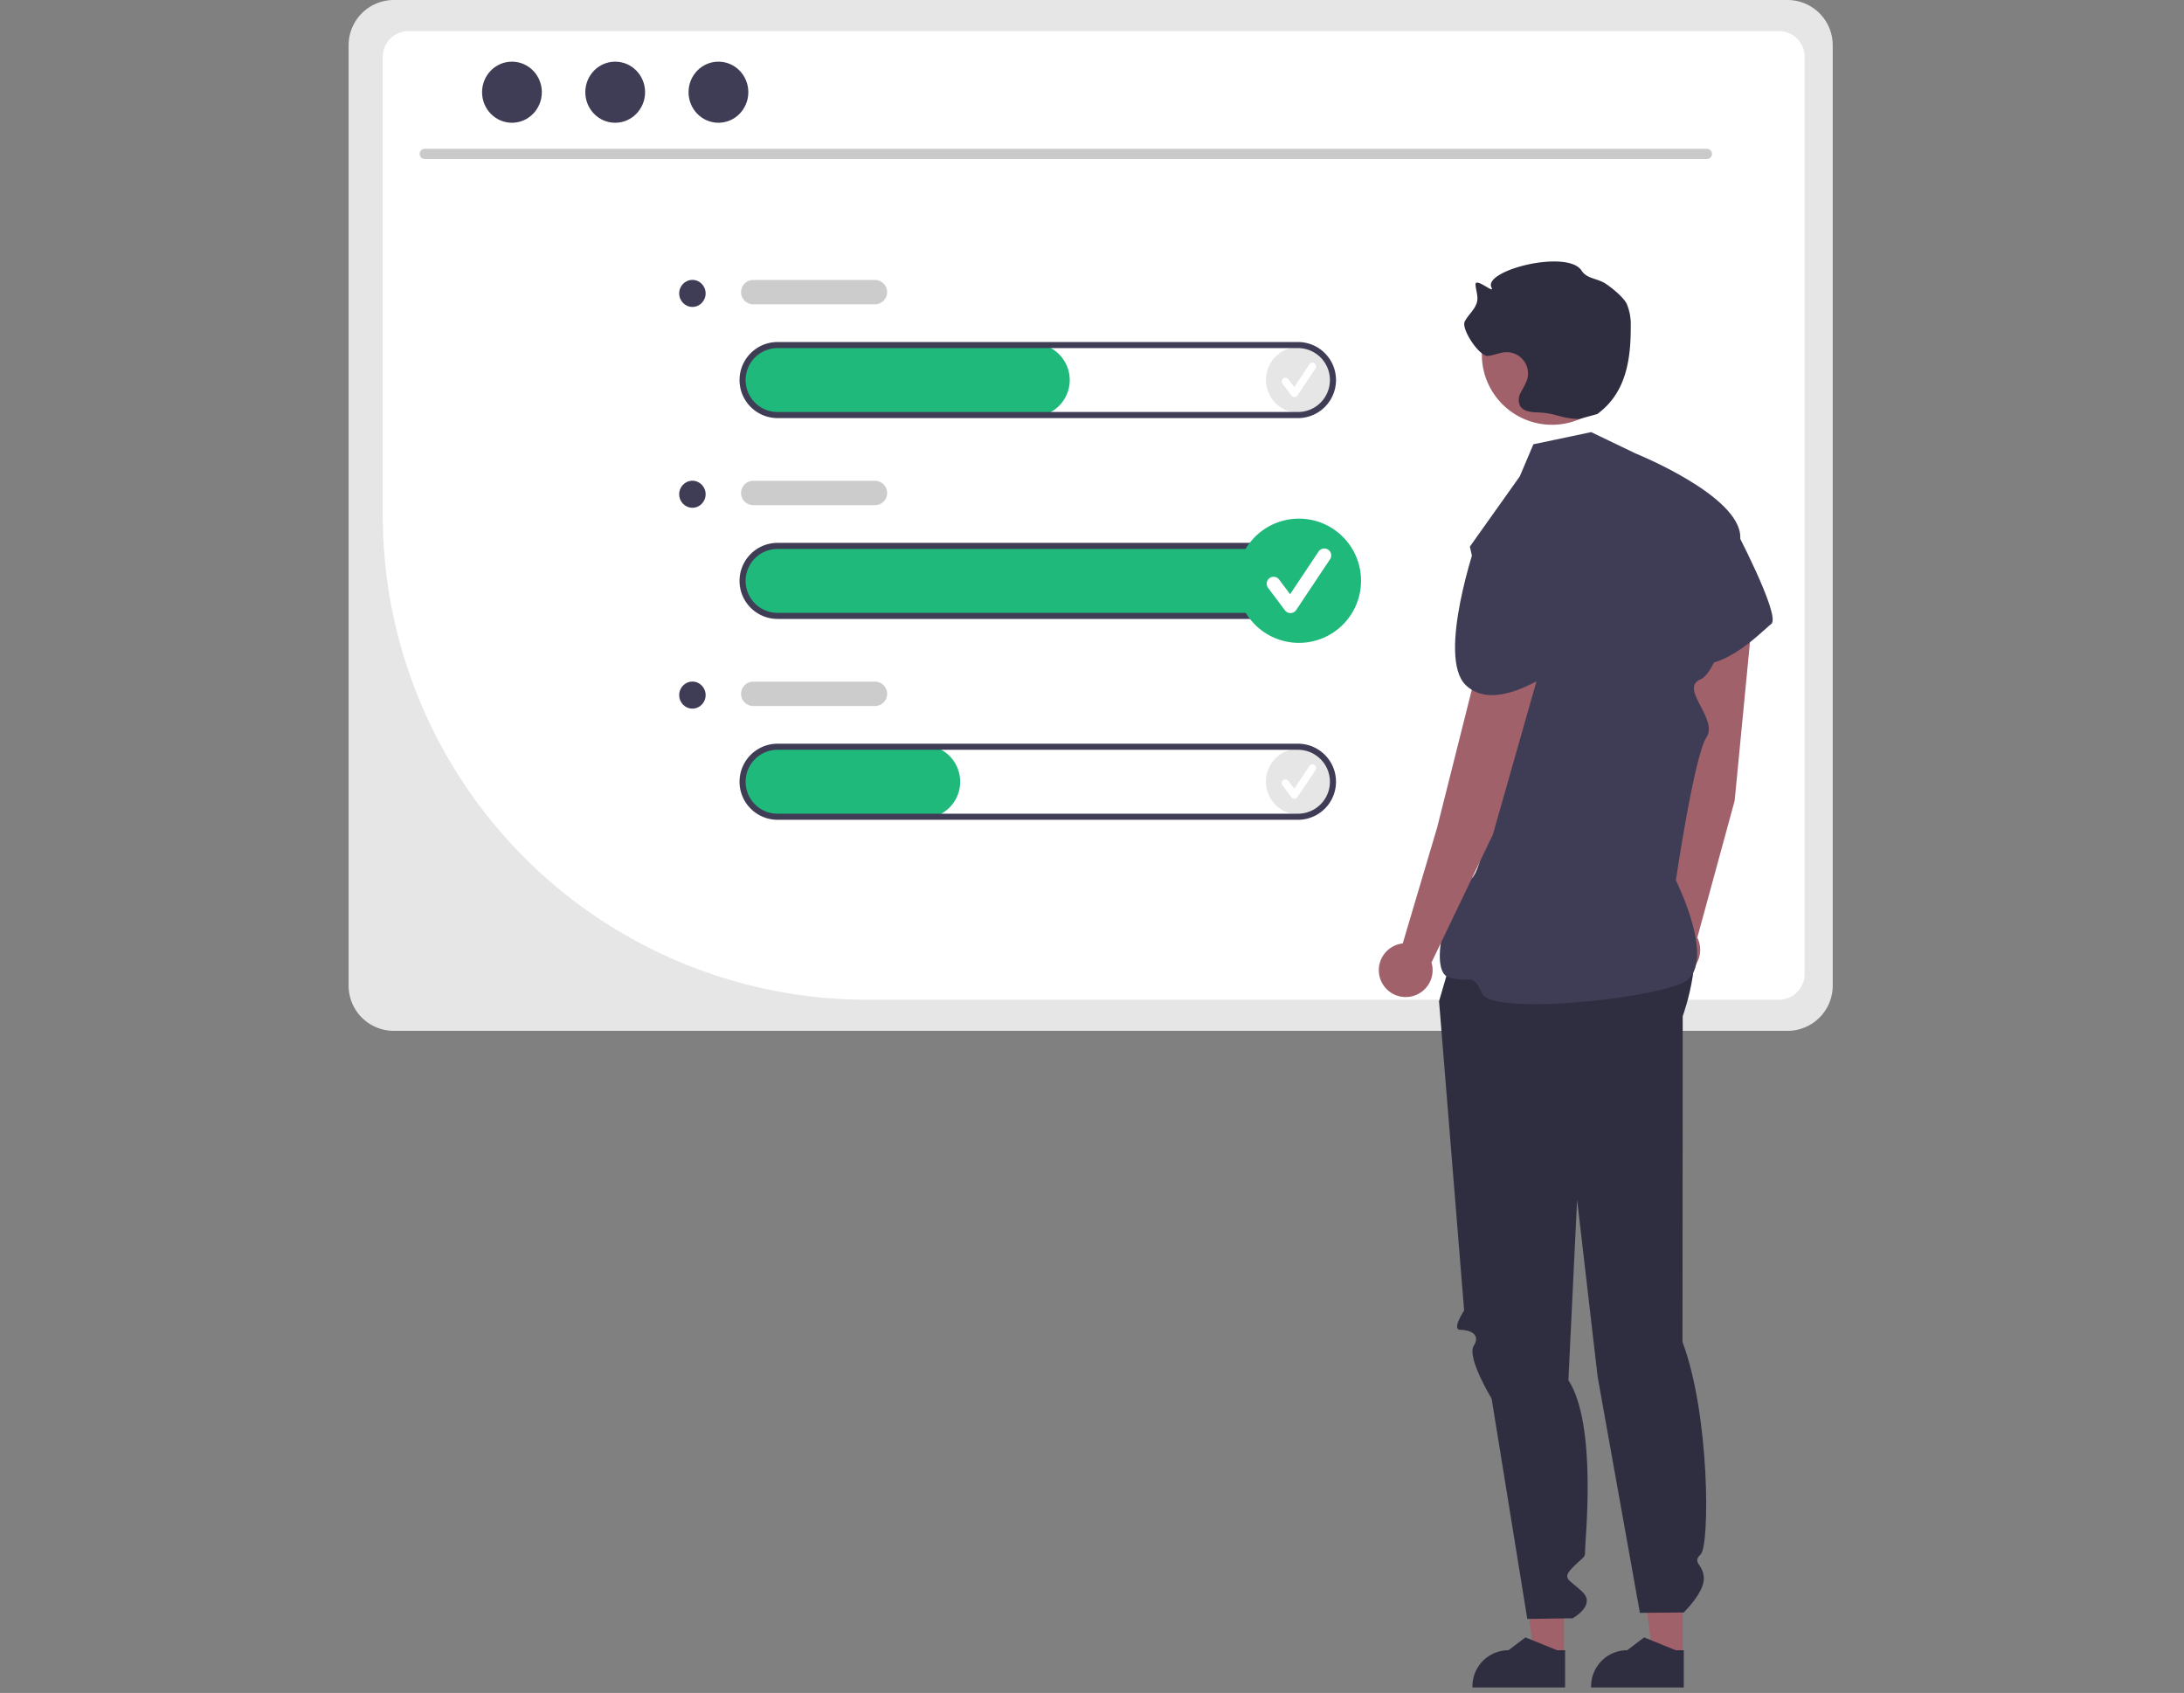 <svg xmlns="http://www.w3.org/2000/svg" xmlns:xlink="http://www.w3.org/1999/xlink" data-name="Layer 1" width="717.67" height="556.322"><rect width="100%" height="100%" fill="#808080" stroke="none"/><rect id="backgroundrect" width="100%" height="100%" x="0" y="0" fill="none" stroke="none"/><g class="currentLayer" style=""><title>Layer 1</title><path d="M587.394,-0 H129.397 a14.868,14.868 0 0 0 -14.844,14.844 V323.902 A14.858,14.858 0 0 0 129.397,338.746 H587.394 a14.858,14.858 0 0 0 14.844,-14.844 V14.844 A14.868,14.868 0 0 0 587.394,-0 z" fill="#e6e6e6" id="svg_2"/><path d="M584.572,328.514 H284.476 A159.157,159.157 0 0 1 125.785,169.822 v-151.146 a8.456,8.456 0 0 1 8.438,-8.455 H584.572 a8.456,8.456 0 0 1 8.438,8.455 V320.075 A8.448,8.448 0 0 1 584.572,328.514 z" fill="#fff" id="svg_3"/><path d="M560.933,52.247 H139.544 a1.676,1.676 0 0 1 0,-3.351 H560.933 a1.676,1.676 0 0 1 0,3.351 z" fill="#cacaca" id="svg_4"/><ellipse cx="168.229" cy="30.3" rx="9.821" ry="10.04" fill="#3f3d56" id="svg_5"/><ellipse cx="202.155" cy="30.3" rx="9.821" ry="10.04" fill="#3f3d56" id="svg_6"/><ellipse cx="236.081" cy="30.3" rx="9.821" ry="10.04" fill="#3f3d56" id="svg_7"/><path d="M426.516,202.89 H255.868 a12.211,12.211 0 0 1 -12.324,-11.181 a12.007,12.007 0 0 1 11.167,-12.792 q0.402,-0.027 0.806,-0.028 h171 a12,12 0 0 1 0,24 z" fill="#20b97c" id="svg_8"/><circle cx="426.832" cy="124.841" r="10.842" fill="#e6e6e6" id="svg_9"/><path d="M425.353,130.484 a1.206,1.206 0 0 1 -0.965,-0.482 l-2.958,-3.944 a1.206,1.206 0 1 1 1.93,-1.447 l1.935,2.58 l4.97,-7.455 a1.206,1.206 0 0 1 2.012,1.331 l-0.005,0.007 l-5.915,8.873 a1.207,1.207 0 0 1 -0.97,0.537 z" fill="#fff" id="svg_10"/><circle cx="426.832" cy="256.841" r="10.841" fill="#e6e6e6" id="svg_11"/><path d="M425.353,262.484 a1.206,1.206 0 0 1 -0.965,-0.482 l-2.958,-3.944 a1.206,1.206 0 1 1 1.93,-1.447 l1.935,2.58 l4.97,-7.455 a1.206,1.206 0 0 1 2.012,1.331 l-0.005,0.007 l-5.915,8.873 a1.207,1.207 0 0 1 -0.97,0.537 z" fill="#fff" id="svg_12"/><path d="M339.516,136.89 H255.868 a12.211,12.211 0 0 1 -12.324,-11.181 a12.007,12.007 0 0 1 11.167,-12.792 q0.402,-0.027 0.806,-0.028 h84 a12,12 0 0 1 0,24 z" fill="#20b97c" id="svg_13"/><path d="M426.516,137.39 h-171 a12.5,12.5 0 0 1 0,-25 h171 a12.5,12.5 0 0 1 0,25 zm-171,-23 a10.5,10.5 0 0 0 0,21 h171 a10.5,10.5 0 0 0 0,-21 z" fill="#3f3d56" id="svg_14"/><path d="M426.516,203.39 h-171 a12.5,12.5 0 0 1 0,-25 h171 a12.5,12.5 0 0 1 0,25 zm-171,-23 a10.5,10.5 0 0 0 0,21 h171 a10.5,10.5 0 0 0 0,-21 z" fill="#3f3d56" id="svg_15"/><path d="M303.516,268.89 H255.868 a12.211,12.211 0 0 1 -12.324,-11.181 a12.007,12.007 0 0 1 11.167,-12.792 q0.402,-0.027 0.806,-0.028 h48 a12,12 0 0 1 0,24 z" fill="#20b97c" id="svg_16"/><path d="M426.516,269.39 h-171 a12.5,12.5 0 0 1 0,-25 h171 a12.5,12.5 0 0 1 0,25 zm-171,-23 a10.5,10.5 0 0 0 0,21 h171 a10.5,10.5 0 0 0 0,-21 z" fill="#3f3d56" id="svg_17"/><path d="M287.517,100 h-40 a4,4 0 0 1 0,-8 h40 a4,4 0 0 1 0,8 z" fill="#ccc" id="svg_18"/><path d="M287.517,166 h-40 a4,4 0 0 1 0,-8 h40 a4,4 0 0 1 0,8 z" fill="#ccc" id="svg_19"/><path d="M287.517,232 h-40 a4,4 0 0 1 0,-8 h40 a4,4 0 0 1 0,8 z" fill="#ccc" id="svg_20"/><ellipse cx="227.528" cy="96.417" rx="4.346" ry="4.443" fill="#3f3d56" id="svg_21"/><ellipse cx="227.528" cy="162.417" rx="4.346" ry="4.443" fill="#3f3d56" id="svg_22"/><ellipse cx="227.528" cy="228.417" rx="4.346" ry="4.443" fill="#3f3d56" id="svg_23"/><polygon points="513.946 544.191 504.045 544.19 499.335 506 513.948 506.001 513.946 544.191" fill="#a0616a" id="svg_24" class="" fill-opacity="1"/><path d="M514.294,554.52 l-30.447,-0.001 v-0.385 a11.851,11.851 0 0 1 11.851,-11.851 h0.001 l5.562,-4.219 l10.377,4.22 l2.658,0 z" fill="#2f2e41" id="svg_25"/><polygon points="552.946 544.191 543.045 544.19 538.335 506 552.948 506.001 552.946 544.191" fill="#a0616a" id="svg_26" class="" fill-opacity="1"/><path d="M553.294,554.52 l-30.447,-0.001 v-0.385 a11.851,11.851 0 0 1 11.851,-11.851 h0.001 l5.562,-4.219 l10.377,4.22 l2.658,0 z" fill="#2f2e41" id="svg_27"/><path d="M479.874,305 l-7,24 l8.246,101.645 s-4.246,6.355 -1.246,6.355 s6.847,1.409 4.423,5.205 s5.86,17.421 5.86,17.421 L501.874,532 l14.929,-0.22 s7.59,-4.228 3.331,-8.504 s-7.26,-4.276 -3.26,-8.276 s4,-2.795 4,-5.898 s4.008,-41.016 -5.496,-55.559 l2.864,-59.295 l6.745,58.161 l13.888,77.591 l14.382,-0.118 s6.643,-6.403 6.63,-11.142 s-4.104,-5.133 -1.058,-7.936 s3.046,-45.866 -5.954,-69.803 l0.069,-107.071 s8.843,-24.031 -0.113,-33.48 S479.874,305 479.874,305 z" fill="#2f2e41" id="svg_28"/><path d="M570.015,263.126 l6.029,-62.449 a10.127,10.127 0 0 0 -8.98,-11.01 h0 a10.127,10.127 0 0 0 -11.169,8.964 q-0.029,0.267 -0.044,0.535 L551.576,264.228 l-4.263,39.424 a8.837,8.837 0 1 0 10.425,4.466 z" fill="#a0616a" id="svg_29" class="" fill-opacity="1"/><path d="M547.407,169.022 l21.722,2.723 s16.276,30.678 12.926,33.282 s-18.488,18.847 -29.648,11.4 S547.407,169.022 547.407,169.022 z" fill="#3f3d56" id="svg_30"/><circle cx="509.998" cy="116.532" r="23.056" fill="#a0616a" id="svg_31" class="" fill-opacity="1"/><path d="M518.907,137.698 c-6.616,-0.217 -7.217,-1.965 -13.833,-2.182 c-2.107,-0.069 -4.593,-0.358 -5.611,-2.203 a4.862,4.862 0 0 1 0.247,-4.328 a39.517,39.517 0 0 0 2.038,-4.009 a7.003,7.003 0 0 0 -6.938,-9.232 c-2.013,0.087 -3.904,1.034 -5.912,1.207 c-2.754,0.237 -8.842,-8.854 -7.575,-11.31 c1.234,-2.391 3.718,-4.194 4.108,-6.856 c0.255,-1.741 -0.463,-3.471 -0.562,-5.228 c-0.146,-2.605 6.458,3.269 5.248,0.957 c-2.966,-5.671 24.988,-12.701 29.59,-5.598 c1.72,2.655 4.785,2.474 7.518,4.068 c1.791,1.045 6.312,4.65 7.34,6.897 a17.494,17.494 0 0 1 1.309,7.239 c0.041,11.526 -1.715,22.129 -11.012,28.942 " fill="#2f2e41" id="svg_32"/><path d="M503.874,146 l19,-4 l14.594,7.019 s34.519,13.885 34.401,27.577 s-6.184,43.691 -13.151,46.691 s6.034,13 2.034,19 s-10.059,46.991 -10.059,46.991 s14.165,28.218 2.181,33.722 s-62.629,10.649 -65.876,3.468 s-3.277,-3.262 -10.761,-5.222 s0.008,-29.432 6.761,-32.196 s10.754,-62.764 10.754,-62.764 l-10.754,-46.654 L499.406,156.539 z" fill="#3f3d56" id="svg_33"/><path d="M490.567,274.239 l17.166,-60.346 a10.127,10.127 0 0 0 -6.853,-12.446 h0 a10.127,10.127 0 0 0 -12.6,6.808 q-0.077,0.257 -0.14,0.519 l-15.909,63.231 L460.944,310.02 a8.837,8.837 0 1 0 9.452,6.269 z" fill="#a0616a" id="svg_34" class="" fill-opacity="1"/><path d="M485.258,177.603 l20.878,6.587 s13.58,19.94 8.496,22.785 s-6.991,2.243 -4.38,7.261 s6.375,3.06 2.611,5.018 s-21.577,15.213 -31.216,5.88 S485.258,177.603 485.258,177.603 z" fill="#3f3d56" id="svg_35"/><circle cx="426.832" cy="190.841" r="20.412" fill="#20b97c" id="svg_37"/><path d="M424.048,201.465 a2.27,2.27 0 0 1 -1.816,-0.908 l-5.569,-7.425 a2.271,2.271 0 0 1 3.633,-2.724 l3.643,4.857 l9.357,-14.036 a2.271,2.271 0 0 1 3.788,2.505 l-0.009,0.014 l-11.137,16.706 a2.272,2.272 0 0 1 -1.826,1.01 z" fill="#fff" id="svg_38"/></g></svg>